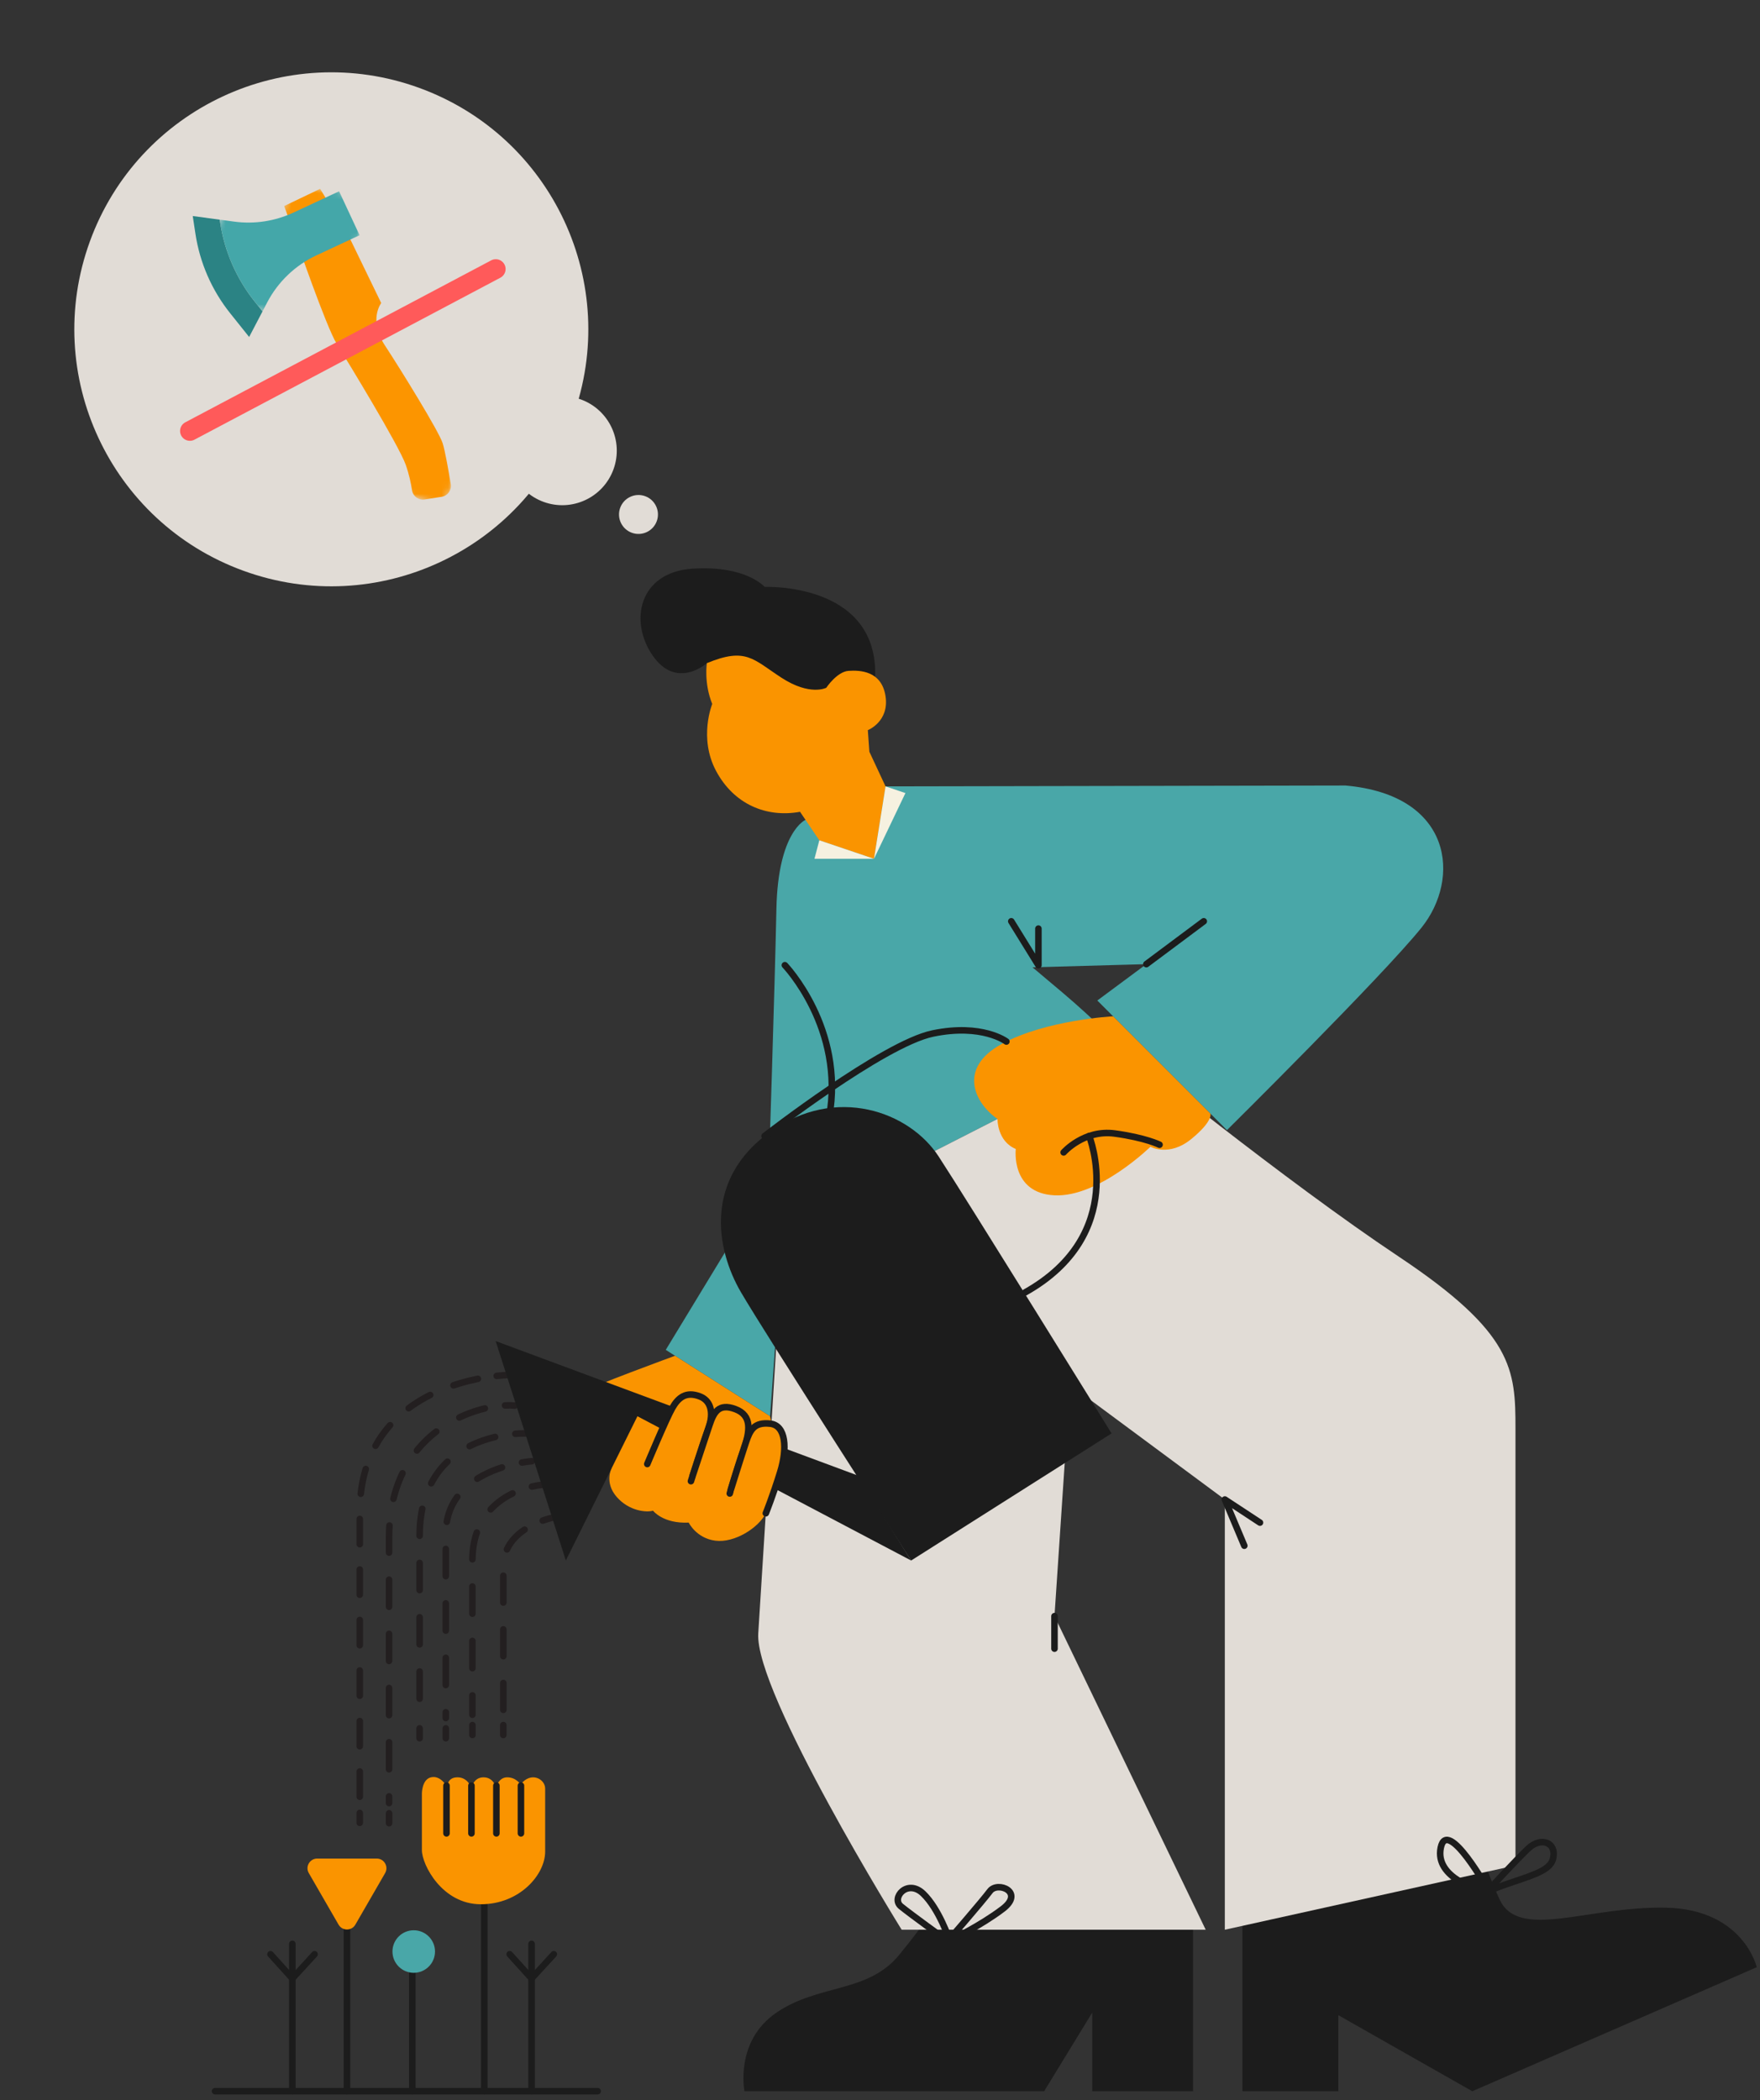 <svg width="269" height="321" viewBox="0 0 269 321" fill="none" xmlns="http://www.w3.org/2000/svg">
<rect x="0" y="0" width="269" height="321" fill="#333333" stroke="none"/>
<path d="M77.423 210.18C77.423 210.18 76.862 210.193 75.918 210.295" stroke="#231F20" stroke-linecap="round"/>
<path d="M73.039 210.744C66.509 212.07 54.985 216.488 54.985 231.162V275.641" stroke="#231F20" stroke-linecap="round" stroke-dasharray="3.86 3.86"/>
<path d="M54.985 277.099V278.608" stroke="#231F20" stroke-linecap="round"/>
<path d="M78.701 214.837C78.264 214.791 77.755 214.779 77.19 214.806" stroke="#231F20" stroke-linecap="round"/>
<path d="M74.101 215.271C67.945 216.76 59.464 222.011 59.464 235.001V275.586" stroke="#231F20" stroke-linecap="round" stroke-dasharray="4.14 4.14"/>
<path d="M59.468 277.154V278.664" stroke="#231F20" stroke-linecap="round"/>
<path d="M80.273 219.093C80.273 219.093 79.698 219.071 78.764 219.145" stroke="#231F20" stroke-linecap="round"/>
<path d="M75.672 219.631C70.901 220.761 64.134 224.228 64.134 234.801V262.597" stroke="#231F20" stroke-linecap="round" stroke-dasharray="4.15 4.15"/>
<path d="M64.132 264.168V265.677" stroke="#231F20" stroke-linecap="round"/>
<path d="M81.273 223.336C81.273 223.336 80.692 223.377 79.775 223.536" stroke="#231F20" stroke-linecap="round"/>
<path d="M76.722 224.289C72.926 225.519 68.133 228.289 68.133 234.429V262.596" stroke="#231F20" stroke-linecap="round" stroke-dasharray="4.16 4.16"/>
<path d="M68.136 264.168V265.677" stroke="#231F20" stroke-linecap="round"/>
<path d="M82.79 226.958C82.79 226.958 82.202 227.003 81.303 227.214" stroke="#231F20" stroke-linecap="round"/>
<path d="M78.337 228.26C75.442 229.67 72.202 232.575 72.202 238.515V262.089" stroke="#231F20" stroke-linecap="round" stroke-dasharray="4.16 4.16"/>
<path d="M72.203 263.668V265.178" stroke="#231F20" stroke-linecap="round"/>
<path d="M84.396 231.987C84.396 231.987 83.8 232.107 82.947 232.413" stroke="#231F20" stroke-linecap="round"/>
<path d="M80.177 233.794C78.484 234.937 76.927 236.728 76.927 239.443V262.117" stroke="#231F20" stroke-linecap="round" stroke-dasharray="4.1 4.1"/>
<path d="M76.924 263.668V265.178" stroke="#231F20" stroke-linecap="round"/>
<path fill-rule="evenodd" clip-rule="evenodd" d="M189.89 291.627V319.633H204.551V308.005L225.026 319.633L268.504 300.675C268.504 300.675 266.482 291.828 254.601 291.575C242.721 291.322 232.104 296.63 229.197 290.311C226.29 283.991 225.784 280.252 225.784 280.252L189.89 291.627Z" fill="#1C1C1C"/>
<path fill-rule="evenodd" clip-rule="evenodd" d="M182.345 319.633H166.941V307.602L159.587 319.633H113.79C113.79 319.633 112.242 311.988 118.693 307.602C125.143 303.216 132.625 304.635 137.398 298.83C142.172 293.024 142.688 291.445 142.688 291.445L182.345 292.121V319.633Z" fill="#1C1C1C"/>
<path fill-rule="evenodd" clip-rule="evenodd" d="M123.114 125.312C123.114 125.312 118.909 127.069 118.668 138.908C118.427 150.747 117.46 180.466 117.46 180.466L101.755 206.318L117.701 216.466L119.771 187.706L172.307 160.895C172.307 160.895 166.991 155.579 162.4 151.714L157.809 147.848L175.206 147.365L167.716 152.921L187.528 172.734C187.528 172.734 211.206 149.298 217.247 141.807C223.287 134.317 222.079 121.512 205.649 120.062L135.347 120.194L123.114 125.312Z" fill="#49A7A8"/>
<path fill-rule="evenodd" clip-rule="evenodd" d="M119.77 187.707C119.77 187.707 116.478 240.588 115.893 249.648C115.309 258.708 137.812 294.947 137.812 294.947H184.281L161.168 247.017L163.531 211.654L187.203 229.19V294.947L231.627 285.115V218.376C231.627 209.316 231.334 203.763 213.799 192.073C196.263 180.383 172.306 160.895 172.306 160.895L119.77 187.707Z" fill="#E1DCD6"/>
<path fill-rule="evenodd" clip-rule="evenodd" d="M170.13 155.338C170.13 155.338 159.809 155.875 153.061 159.586C146.313 163.297 148.984 168.633 152.457 171.026C152.457 171.026 152.386 174.431 155.254 175.612C155.254 175.612 154.431 182.359 161.168 182.697C167.906 183.034 175.835 175.274 175.835 175.274C175.835 175.274 178.682 176.866 182.076 174.093C185.469 171.32 185.001 170.209 185.001 170.209L170.13 155.338Z" fill="#FA9400"/>
<path fill-rule="evenodd" clip-rule="evenodd" d="M103.172 207.221C103.172 207.221 90.236 211.949 88.513 213.002C86.791 214.054 86.695 217.787 89.853 220.85C93.012 223.912 93.454 224.468 93.454 224.468C93.454 224.468 92.342 226.592 94.256 228.793C96.17 230.995 98.85 231.186 99.807 230.899C99.807 230.899 101.338 232.909 105.262 232.718C105.262 232.718 106.406 235.102 109.329 235.483C112.251 235.865 115.939 233.525 117.05 231.296C118.16 229.066 119.749 223.7 119.939 221.745C120.13 219.789 118.937 218.325 118.414 218.074C117.893 217.822 117.701 216.467 117.701 216.467L103.172 207.221Z" fill="#FA9400"/>
<path fill-rule="evenodd" clip-rule="evenodd" d="M139.258 238.515C139.258 238.515 117.176 204.217 113.263 197.537C109.349 190.857 107.63 180.202 117.699 172.997C127.766 165.792 138.978 169.893 143.451 176.742C147.923 183.59 169.894 219.089 169.894 219.089L139.258 238.515Z" fill="#1C1C1C"/>
<path fill-rule="evenodd" clip-rule="evenodd" d="M139.258 238.514L97.425 216.466L86.483 238.514L75.757 204.973L131.121 225.528L139.258 238.514Z" fill="#1C1C1C"/>
<path fill-rule="evenodd" clip-rule="evenodd" d="M108.037 101.358C108.037 101.358 103.426 105.484 99.764 100.211C96.102 94.938 97.672 87.44 105.868 86.916C114.064 86.393 116.864 89.706 116.864 89.706C116.864 89.706 133.77 88.977 133.77 102.894C133.77 116.812 108.037 101.358 108.037 101.358Z" fill="#1C1C1C"/>
<path fill-rule="evenodd" clip-rule="evenodd" d="M108.035 101.358C108.035 101.358 107.564 104.419 108.859 107.597C108.859 107.597 106.74 112.777 109.448 117.839C112.155 122.901 117.1 125.02 122.28 124.079L125.222 128.434L133.581 131.259L135.347 120.193L132.874 114.896L132.639 111.6C132.639 111.6 135.935 110.304 135.347 106.42C134.758 102.535 131.462 102.417 129.696 102.535C127.93 102.653 126.282 105.125 126.282 105.125C126.282 105.125 123.81 106.42 119.454 103.594C115.098 100.769 114.039 98.885 108.035 101.358Z" fill="#FA9400"/>
<path fill-rule="evenodd" clip-rule="evenodd" d="M98.93 223.765C98.93 223.765 101.839 216.804 102.752 215.207C103.665 213.609 104.846 212.62 106.974 213.438C108.457 214.009 109.256 215.655 108.229 218.454C107.203 221.254 105.604 226.389 105.604 226.389" fill="#FA9400"/>
<path d="M98.93 223.765C98.93 223.765 101.839 216.804 102.752 215.207C103.665 213.609 104.846 212.62 106.974 213.438C108.457 214.009 109.256 215.655 108.229 218.454C107.203 221.254 105.604 226.389 105.604 226.389" stroke="#1C1C1C" stroke-linecap="round" stroke-linejoin="round"/>
<path fill-rule="evenodd" clip-rule="evenodd" d="M105.871 225.545C105.871 225.545 107.792 219.729 108.439 217.81C109.086 215.892 109.827 214.409 112.395 215.378C114.962 216.348 114.677 218.696 113.593 221.744C112.509 224.792 111.539 228.271 111.539 228.271" fill="#FA9400"/>
<path d="M105.871 225.545C105.871 225.545 107.792 219.729 108.439 217.81C109.086 215.892 109.827 214.409 112.395 215.378C114.962 216.348 114.677 218.696 113.593 221.744C112.509 224.792 111.539 228.271 111.539 228.271" stroke="#1C1C1C" stroke-linecap="round" stroke-linejoin="round"/>
<path fill-rule="evenodd" clip-rule="evenodd" d="M111.712 227.657C111.712 227.657 113.369 222.362 114.009 220.447C114.649 218.532 115.271 217.338 117.71 217.598C120.15 217.857 120.346 221.421 119.248 224.989C118.149 228.558 117.05 231.295 117.05 231.295" fill="#FA9400"/>
<path d="M111.712 227.657C111.712 227.657 113.369 222.362 114.009 220.447C114.649 218.532 115.271 217.338 117.71 217.598C120.15 217.857 120.346 221.421 119.248 224.989C118.149 228.558 117.05 231.295 117.05 231.295" stroke="#1C1C1C" stroke-linecap="round" stroke-linejoin="round"/>
<path d="M226.329 288.904C226.329 288.904 219.224 287.127 220.21 282.39C221.197 277.654 227.481 288.904 227.481 288.904C227.481 288.904 231.587 284.434 233.552 282.557C235.518 280.681 237.9 281.586 237.394 283.987C237.037 285.684 234.978 286.397 231.23 287.65C227.481 288.904 226.762 289.437 226.762 289.437" stroke="#1C1C1C"/>
<path d="M144.503 296.431C144.503 296.431 139.252 292.639 137.696 291.374C136.141 290.111 138.669 287.096 141.1 289.43C143.531 291.764 145.087 296.431 145.087 296.431C145.087 296.431 150.143 290.597 151.31 289.041C152.477 287.485 156.659 289.178 153.255 291.764C149.851 294.35 145.481 296.431 145.481 296.431" stroke="#1C1C1C"/>
<path d="M177.225 174.961C177.225 174.961 175.085 173.89 170.377 173.249C165.669 172.607 162.567 176.137 162.567 176.137" stroke="#1C1C1C" stroke-linecap="round" stroke-linejoin="round"/>
<path d="M166.469 173.637C166.469 173.637 172.514 188.656 156.679 197.537" stroke="#1C1C1C" stroke-linecap="round" stroke-linejoin="round"/>
<path d="M153.816 159.192C153.816 159.192 150.129 156.388 142.561 157.965C134.994 159.542 116.861 173.637 116.861 173.637" stroke="#1C1C1C" stroke-linecap="round" stroke-linejoin="round"/>
<path d="M190.182 236.252L187.207 229.19L192.577 232.721" stroke="#1C1C1C" stroke-linecap="round" stroke-linejoin="round"/>
<path d="M161.169 247.017V251.988" stroke="#1C1C1C" stroke-linecap="round" stroke-linejoin="round"/>
<path d="M119.959 147.524C119.959 147.524 129.187 157.14 126.727 170.783" stroke="#1C1C1C" stroke-linecap="round" stroke-linejoin="round"/>
<path d="M154.565 140.814L158.711 147.523V141.932" stroke="#1C1C1C" stroke-linecap="round" stroke-linejoin="round"/>
<path d="M175.208 147.364L183.985 140.814" stroke="#1C1C1C" stroke-linecap="round" stroke-linejoin="round"/>
<path fill-rule="evenodd" clip-rule="evenodd" d="M125.225 128.435L124.484 131.261H133.583L125.225 128.435Z" fill="#F6F1E0"/>
<path fill-rule="evenodd" clip-rule="evenodd" d="M135.35 120.194L138.386 121.216L133.584 131.26L135.35 120.194Z" fill="#F6F1E0"/>
<path d="M74.02 291.054V319.633" stroke="#1C1C1C" stroke-linecap="round" stroke-linejoin="round"/>
<path fill-rule="evenodd" clip-rule="evenodd" d="M64.483 274.13V282.783C64.483 285.005 67.575 291.054 73.496 291.054C79.416 291.054 83.322 286.536 83.322 283.013V273.364C83.322 271.91 81.163 270.684 79.562 272.751C79.562 272.751 78.916 271.653 77.52 271.653C76.123 271.653 75.817 273.288 75.817 273.288C75.817 273.288 75.511 271.653 73.903 271.653C72.295 271.653 72.065 273.364 72.065 273.364C72.065 273.364 71.605 271.653 69.921 271.653C68.236 271.653 68.383 273.211 68.383 273.211C68.383 273.211 67.425 271.278 65.862 271.653C64.472 271.986 64.483 274.13 64.483 274.13Z" fill="#FA9400"/>
<path d="M68.241 280.218V272.917" stroke="#1C1C1C" stroke-linecap="round" stroke-linejoin="round"/>
<path d="M72.054 280.218V272.917" stroke="#1C1C1C" stroke-linecap="round" stroke-linejoin="round"/>
<path d="M75.867 280.218V272.917" stroke="#1C1C1C" stroke-linecap="round" stroke-linejoin="round"/>
<path d="M79.622 280.218V272.917" stroke="#1C1C1C" stroke-linecap="round" stroke-linejoin="round"/>
<path d="M63.023 298.617V319.633" stroke="#1C1C1C" stroke-linecap="round" stroke-linejoin="round"/>
<path d="M44.684 297.104V319.633" stroke="#1C1C1C" stroke-linecap="round" stroke-linejoin="round"/>
<path fill-rule="evenodd" clip-rule="evenodd" d="M66.487 298.28C66.487 300.075 65.031 301.531 63.235 301.531C61.44 301.531 59.984 300.075 59.984 298.28C59.984 296.484 61.44 295.028 63.235 295.028C65.031 295.028 66.487 296.484 66.487 298.28Z" fill="#49A7A8"/>
<path d="M53.031 287.811V319.633" stroke="#1C1C1C" stroke-linecap="round" stroke-linejoin="round"/>
<path fill-rule="evenodd" clip-rule="evenodd" d="M51.747 294.17C52.317 295.158 53.742 295.158 54.313 294.17L56.588 290.23L58.862 286.29C59.433 285.303 58.72 284.068 57.579 284.068H53.03H48.481C47.34 284.068 46.627 285.303 47.197 286.29L49.472 290.23L51.747 294.17Z" fill="#FA9400"/>
<path d="M41.339 298.692L44.686 302.398L48.081 298.692" stroke="#1C1C1C" stroke-linecap="round" stroke-linejoin="round"/>
<path d="M81.247 297.104V319.633" stroke="#1C1C1C" stroke-linecap="round" stroke-linejoin="round"/>
<path d="M77.9 298.692L81.248 302.398L84.642 298.692" stroke="#1C1C1C" stroke-linecap="round" stroke-linejoin="round"/>
<path d="M91.343 319.622H32.87" stroke="#1C1C1C" stroke-linecap="round" stroke-linejoin="round"/>
<path fill-rule="evenodd" clip-rule="evenodd" d="M37.207 87.238C16.826 79.82 6.318 57.284 13.736 36.903C21.154 16.522 43.69 6.013 64.071 13.431C84.452 20.849 94.96 43.385 87.542 63.766C80.124 84.147 57.589 94.656 37.207 87.238Z" fill="#E1DCD6"/>
<mask id="mask0" mask-type="alpha" maskUnits="userSpaceOnUse" x="31" y="27" width="51" height="51">
<path fill-rule="evenodd" clip-rule="evenodd" d="M81.27 40.634L44.925 27.405L31.461 64.398L67.806 77.627L81.27 40.634Z" fill="white"/>
</mask>
<g mask="url(#mask0)">
<path fill-rule="evenodd" clip-rule="evenodd" d="M45.991 30.268L48.929 28.863L53.109 35.689L58.263 46.316C58.263 46.316 56.279 48.903 58.815 52.773C61.351 56.643 67.082 65.938 67.652 67.733C68.032 68.927 68.575 72.05 68.895 74.004C69.046 74.923 68.42 75.788 67.5 75.932L67.299 75.964L64.882 76.342C63.965 76.485 63.112 75.852 62.974 74.933C62.82 73.909 62.535 72.513 62.01 71.029C60.958 68.062 53.063 55.123 51.462 52.546C49.862 49.968 45.167 36.334 45.167 36.334L43.439 31.489L45.991 30.268Z" fill="#FC9500"/>
</g>
<path fill-rule="evenodd" clip-rule="evenodd" d="M33.578 33.575L33.639 33.975C34.312 38.422 36.146 42.614 38.954 46.127L40.124 47.592L38.079 51.505L35.185 47.885C32.377 44.371 30.544 40.18 29.87 35.733L29.46 33.02L33.578 33.575Z" fill="#2B8384"/>
<mask id="mask1" mask-type="alpha" maskUnits="userSpaceOnUse" x="29" y="23" width="28" height="28">
<path fill-rule="evenodd" clip-rule="evenodd" d="M56.753 31.03L37.107 23.88L29.839 43.848L49.485 50.998L56.753 31.03Z" fill="white"/>
</mask>
<g mask="url(#mask1)">
<path fill-rule="evenodd" clip-rule="evenodd" d="M34.354 33.678L35.798 33.873C38.884 34.288 42.024 33.809 44.846 32.493L51.828 29.237L54.96 35.954L48.378 39.023C45.139 40.534 42.486 43.069 40.831 46.237L40.503 46.864L40.124 47.591L38.953 46.127C36.145 42.614 34.312 38.422 33.638 33.974L33.578 33.574L34.354 33.678Z" fill="#44A7A9"/>
</g>
<path fill-rule="evenodd" clip-rule="evenodd" d="M83.088 76.712C78.765 75.138 76.536 70.358 78.11 66.035C79.683 61.712 84.463 59.483 88.787 61.056C93.11 62.63 95.339 67.41 93.766 71.733C92.192 76.056 87.412 78.285 83.088 76.712Z" fill="#E1DCD6"/>
<path fill-rule="evenodd" clip-rule="evenodd" d="M96.569 81.43C95.025 80.868 94.228 79.161 94.79 77.617C95.352 76.073 97.06 75.276 98.604 75.838C100.148 76.4 100.944 78.108 100.382 79.652C99.82 81.196 98.113 81.992 96.569 81.43Z" fill="#E1DCD6"/>
<path d="M29.023 65.874L75.775 41.12" stroke="#FF5A5A" stroke-width="3" stroke-linecap="round"/>
</svg>
